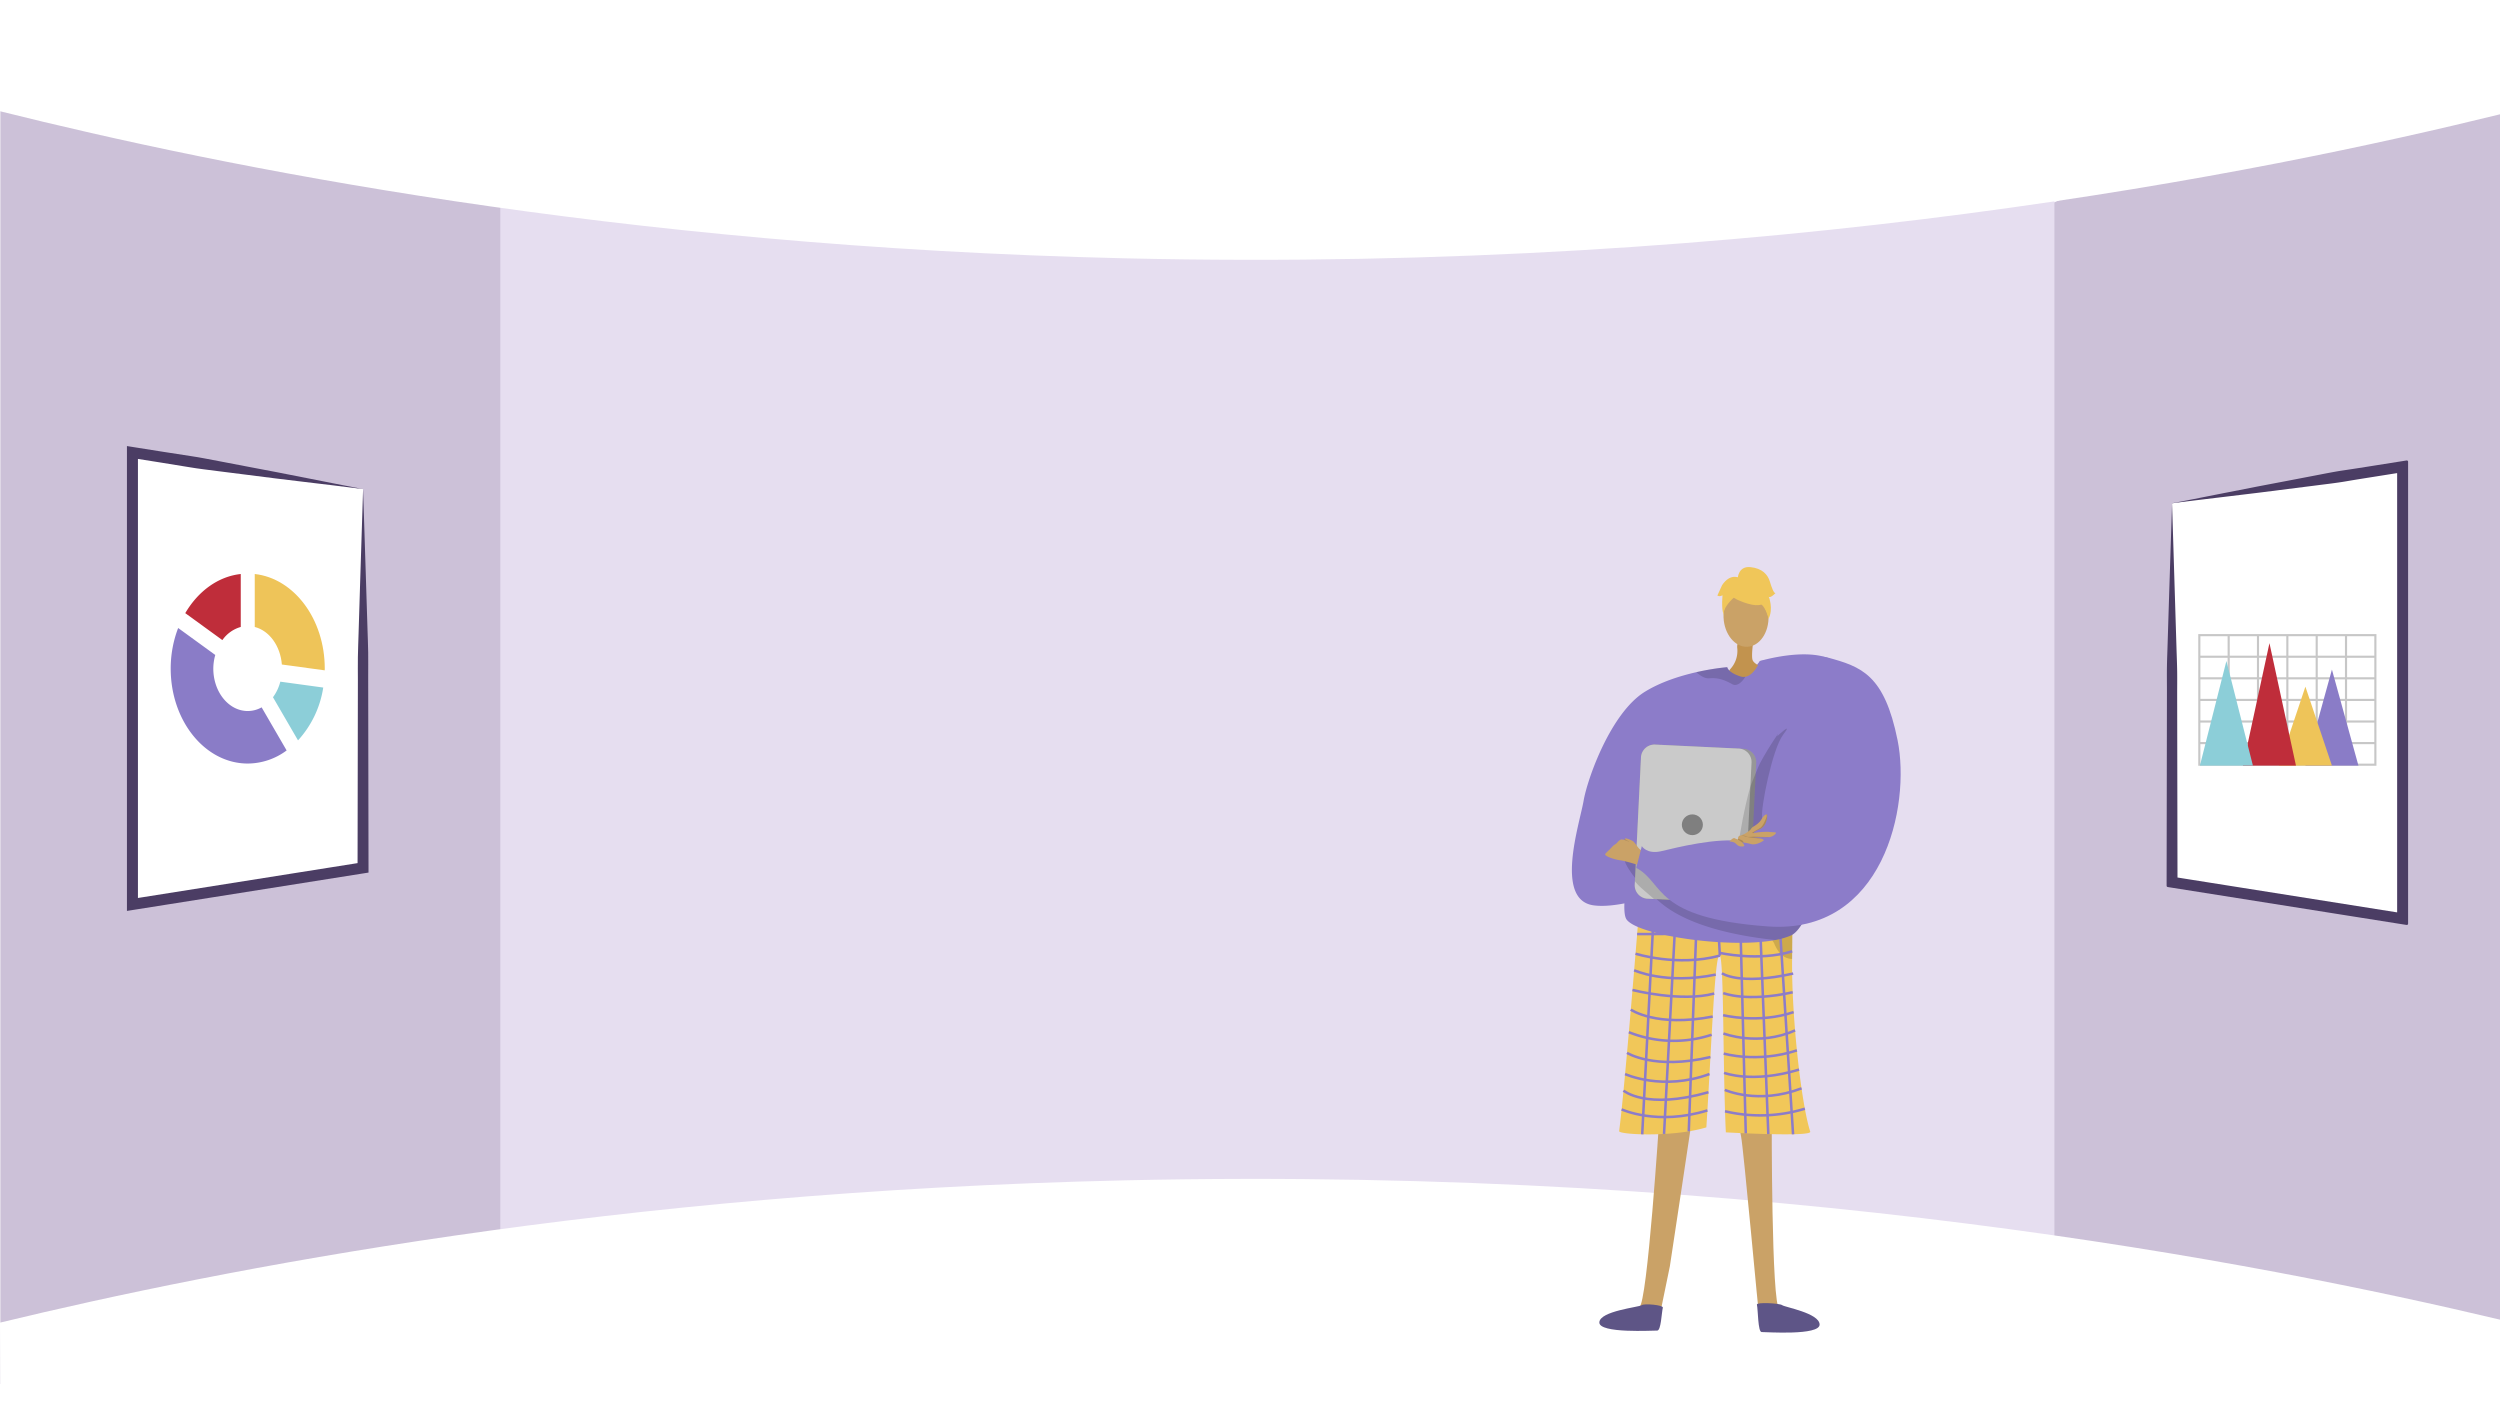 <svg xmlns:xlink="http://www.w3.org/1999/xlink" xmlns="http://www.w3.org/2000/svg" width="1366" height="771"
     viewBox="0 0 1366 771">
    <defs>
        <style>
            .a,.l,.u{fill:none;}.b{fill:#fff;}.c{clip-path:url(#a);}.d{fill:#ccc1d8;}.e{fill:#e6def0;}.f{fill:#4b3d64;}.g{fill:#caa267;}.h{fill:#5e5586;}.i{fill:#f1c759;}.j{opacity:0.3;}.k{opacity:0.5;}.l{stroke:#8c7cc9;stroke-width:1.391px;}.l,.u{stroke-miterlimit:10;}.m{fill:#5e5587;}.n{fill:#8c7cc9;}.o{fill:#c2934e;}.p{fill:#979797;}.q{fill:#cacaca;}.r{fill:#7f7f7f;}.s{fill:#f0c659;}.t{opacity:0.15;}.u{stroke:#c7c7c7;stroke-width:1.166px;}.v{fill:#8a7cc7;}.w{fill:#eec459;}.x{fill:#bf2d3a;}.y{fill:#8cced8;}
        </style>
        <clipPath id="a">
            <rect class="a" width="1366" height="771" transform="translate(2044.695 4970.731)"/>
        </clipPath>
    </defs>
    <g transform="translate(-2044.695 -4970.731)">
        <rect class="b" width="1366" height="771" transform="translate(2044.695 4970.731)"/>
        <g class="c">
            <rect class="b" width="1366" height="771" transform="translate(2044.695 4970.731)"/>
            <path class="d" d="M3410.7,4980.268v758.463l-242.228-67.586-32.991-6.263,1.636-558.092,30.118-25.561Z"/>
            <path class="d" d="M2360.991,5096.2l-16.051,556.371-300.045,74.4V4976.919l298.845,93.571Z"/>
            <path class="e" d="M2742.672,5059.8H2318.065v617.384H3167.23V5059.8Z"/>
            <path class="b"
                  d="M2044.695,5031.511c121.657,30.38,335.7,73.889,615,80.372,352.972,8.2,622.429-47.1,751-78.7v-62.455h-1366Z"/>
            <path class="b"
                  d="M2044.695,5693.415c121.657-29.39,335.7-71.48,615-77.753,352.972-7.927,622.429,45.568,751,76.133v47.19l-1365.8,2.746Z"/>
        </g>
        <path class="b"
              d="M3231.485,5246.341v205.78a.719.719,0,0,0,.6.71l50.4,8,16,2.53,58.21,9.28a.72.72,0,0,0,.82-.6.635.635,0,0,0,0-.11v-245.36a.721.721,0,0,0-.72-.72h-.1l-58.17,9.24-16,2.53-50.4,8A.72.72,0,0,0,3231.485,5246.341Z"/>
        <path class="f"
              d="M3262.5,5239.641l15.88-3.12,15.76-3,15.67-3c5.23-1,10.44-2.06,15.7-2.83s10.51-1.6,15.76-2.44l15.75-2.5,2.64-.42a.721.721,0,0,1,.82.6.688.688,0,0,1,0,.11v252.37a.719.719,0,0,1-.72.72h-.06l-2.64-.42-126-20-1.93-.31a.719.719,0,0,1-.6-.71v-2l.18-104.54c0-4.36-.07-8.75,0-13.09s.26-8.61.38-12.91l.8-25.68,1.61-50.21a.71.71,0,0,1,.58-.68C3242.055,5243.731,3252.165,5241.641,3262.5,5239.641Zm-29.38,58.8.8,26.07c.12,4.33.32,8.68.38,13s0,8.52,0,12.79l.18,100.51a.72.72,0,0,1-1.26.47h0a.72.72,0,0,1,.66-1.17l122.54,19.45a.72.72,0,0,1,.35,1.25l-1.1.94a.719.719,0,0,1-1.18-.55v-243.91a.72.72,0,0,1,1.21-.56l1.1.94a.72.72,0,0,1-.35,1.25l-14.21,2.26c-5.25.83-10.5,1.66-15.74,2.56s-10.53,1.48-15.8,2.17l-15.83,2-15.75,2-15.62,1.89c-10.26,1.25-20.75,2.46-31.34,3.84a.721.721,0,0,0-.63.74Z"/>
        <path class="b" d="M2243.085,5237.981v207l-51,8.1-16,2.53-59,9.37v-247l59,9.37,16,2.53Z"/>
        <path class="f"
              d="M2243.085,5237.981l1.61,50.75.8,25.68c.12,4.3.32,8.57.38,12.91s0,8.73,0,13.09l.18,104.54v2.56l-2.53.4-126,20-3.47.55v-254l3.47.55,15.75,2.5c5.25.84,10.5,1.67,15.76,2.44s10.47,1.86,15.7,2.83l15.67,3,15.76,3,15.88,3.12C2222.6,5233.961,2232.9,5236.061,2243.085,5237.981Zm0,0c-10.81-1.42-21.51-2.65-32-3.92l-15.62-1.89-15.75-2-15.83-2c-5.27-.69-10.56-1.27-15.8-2.17s-10.49-1.74-15.74-2.56l-15.75-2.5,3.47-3v247l-3.47-3,126-20-2.53,3,.18-102.46c0-4.27-.07-8.5,0-12.79s.26-8.64.38-13l.8-26.07Z"/>
        <path class="g"
              d="M3012.768,5581.85s-.225,102.689,4.194,104.043c7.931,2.478,38.8,10.126,5.652,10.909-16.816,2.586-15.933-1.258-16.5-4.392-.464-2.561-8.712-93.672-10.087-100.689l-.494-2.521Z"/>
        <path class="g"
              d="M2951.356,5581.553s-6.55,102.1-10.984,103.4c-7.958,2.394-38.9,9.713-5.771,10.848,16.787,2.765,15.946-1.088,16.548-4.216.491-2.556,4.5-21.923,5.953-28.925.325-1.568,12.145-80.721,12.145-80.721Z"/>
        <path class="h"
              d="M2953.268,5685.233c.354-1.447-10.245-2.412-11.57-1.345s-22.879,3.164-23.123,9.388,29.51,4.409,31.614,4.481S2952.573,5688.077,2953.268,5685.233Z"/>
        <path class="i"
              d="M2940.271,5468.253a6.61,6.61,0,0,0,3.8,1.533c8.75-.209,46.542-1.207,66.975-3.255,7.209-.724,12.257-1.577,13.106-2.577,0,0,0,.03,0,.083,0,1.116-.085,13.9-.25,30.653-.327,33.078,5.233,80.192,9.911,94.363,1.01,3.059-46.118.4-46.118.4-1.646-34.05-1.031-93.978-3.266-96.566-2.718-3.149-4.552,49.62-7.378,93.833-18.368,5.586-47.92,3.957-47.663,2.064C2932.429,5566.294,2940.271,5468.253,2940.271,5468.253Z"/>
        <g class="j">
            <path d="M2975.225,5468.766l-.423-.016S2974.952,5468.754,2975.225,5468.766Z"/>
            <path class="k"
                  d="M2975.225,5468.766c11.292.4,35.818-2.235,35.818-2.235,7.209-.724,12.257-1.577,13.106-2.577,0,0,0,.03,0,.083,0,1.116-.085,13.9-.25,30.653a8.319,8.319,0,0,1-1.189-.083,9.231,9.231,0,0,1-6.141-3.917,20.134,20.134,0,0,1-2.529-4.671C3004.948,5470.633,2978.844,5468.93,2975.225,5468.766Z"/>
        </g>
        <line class="l" x1="6.446" y2="123.427" transform="translate(2941.994 5467.093)"/>
        <line class="l" x1="6.451" y2="121.282" transform="translate(2953.923 5469.039)"/>
        <line class="l" x1="4.497" y2="120.352" transform="translate(2967.436 5468.538)"/>
        <line class="l" x2="1.359" y2="24.83" transform="translate(2983.066 5468.056)"/>
        <line class="l" x2="3.162" y2="122.455" transform="translate(2995.423 5467.521)"/>
        <line class="l" x2="4.854" y2="123.41" transform="translate(3006.052 5466.984)"/>
        <line class="l" x2="7.927" y2="123.987" transform="translate(3016.503 5466.531)"/>
        <path class="l" d="M2939.229,5481.11s67.234.219,84.822-3.673"/>
        <path class="l" d="M2984.424,5492.887c-23.242,6.262-46.077-1.058-46.077-1.058"/>
        <path class="l" d="M2984.1,5491.33s21.447,4.956,39.836-.81"/>
        <path class="l" d="M2937.594,5500.886s17.306,8.006,44.587,2.362"/>
        <path class="l" d="M2936.686,5511.674s26.679,6.789,44.652,1.923"/>
        <path class="l" d="M2935.771,5522.391s13.87,9.789,44.75,3.791"/>
        <path class="l" d="M2934.7,5534.72a66.113,66.113,0,0,0,45.242,1.4"/>
        <path class="l" d="M2933.7,5546.015s14.932,9.513,45.568,2.285"/>
        <path class="l" d="M2932.638,5557.6s20.444,9.441,46.116-.013"/>
        <path class="l" d="M2931.78,5566.634s12.289,10.677,46.417.889"/>
        <path class="l" d="M2930.752,5576.9s19.507,9.084,46.866.557"/>
        <path class="l" d="M2985.563,5502.508s9.172,6.826,38.915.176"/>
        <path class="l" d="M2986.279,5513.349s12.674,5.175,37.943-.44"/>
        <path class="l" d="M2986.209,5525.418s19.431,4.868,38.5-1.667"/>
        <path class="l" d="M2986.377,5535.418s19.007,7.369,39.144-1.695"/>
        <path class="l" d="M2986.551,5546.4s18.022,5.376,39.972-1.731"/>
        <path class="l" d="M2986.733,5556.941s15.256,5.974,40.959-1.774"/>
        <path class="l" d="M2987.148,5566.258s18.164,8.262,41.905-.853"/>
        <path class="l" d="M2987.239,5577.925a83.277,83.277,0,0,0,43.629-1.392"/>
        <path class="m"
              d="M3004.666,5683.573c-.338-1.451,12.525-.772,13.838.309s20.253,4.311,20.429,10.536-29.556,4.1-31.66,4.147S3005.331,5686.424,3004.666,5683.573Z"/>
        <path class="n"
              d="M2933.477,5473.175c6.284,8.608,55.557,16,81.191,11.189a40.243,40.243,0,0,0,8.448-2.426c2.431-1.055,4.786-3.8,7.032-7.851,17.093-30.822,27.675-136.925,15.346-142.967-13.946-6.837-39.154.782-39.154.782l-9.367,11.973-45.2,26.626s-10.482,38.408-16.094,68.426c-.414,2.213-.8,4.382-1.156,6.481C2932.208,5459.166,2931.284,5470.172,2933.477,5473.175Z"/>
        <path class="o"
              d="M3003.015,5318.06c.006.955-1.66,10.925-.669,13.414s6.716,4.313,6.324,4.729-8.133,8.3-15.324,6.285-3.118-6.285-3.118-6.285a14.566,14.566,0,0,0,3.7-11.366C2993.2,5317.787,3003.015,5318.06,3003.015,5318.06Z"/>
        <path class="n"
              d="M2915.283,5465.39c21.269,3.1,66.7-18.12,66.7-18.12l-4.335-11.956s-26.84,1.226-31.192,1.942c0,0,13.114-10.73,17.311-25.035,3.089-10.522,40.369-55.541,51.565-75.167,4.024-7.055-8.995-5.152-8.995-5.152s-2.94,7.7-7.989,8.614a5.673,5.673,0,0,1-2.831-.219c-6.768-2.223-7.037-5.033-7.037-5.033a131.1,131.1,0,0,0-16.922,2.752c-8.779,1.991-19.471,5.323-28.244,10.787-18.364,11.446-31.195,47.036-33.348,59.52S2894.018,5462.29,2915.283,5465.39Z"/>
        <path class="p"
              d="M3004.307,5387.555l-3.414,69.556a7.411,7.411,0,0,1-7.792,6.981l-48.121-2.3a2.314,2.314,0,0,1-.34-.032,7.354,7.354,0,0,1-6.727-7.656l3.413-69.556a7.4,7.4,0,0,1,7.793-6.972l45.89,2.189,2.23.1A7.376,7.376,0,0,1,3004.307,5387.555Z"/>
        <path class="q"
              d="M3001.736,5387.417l-3.414,69.556a7.4,7.4,0,0,1-7.793,6.972l-45.889-2.189a7.354,7.354,0,0,1-6.727-7.656l3.413-69.556a7.4,7.4,0,0,1,7.793-6.972l45.89,2.189A7.354,7.354,0,0,1,3001.736,5387.417Z"/>
        <ellipse class="r" cx="5.746" cy="5.669" rx="5.746" ry="5.669" transform="translate(2963.658 5415.714)"/>
        <ellipse class="g" cx="12.299" cy="16.555" rx="12.299" ry="16.555"
                 transform="translate(2985.709 5291.593) rotate(-2.516)"/>
        <path class="s"
              d="M2993.7,5298.29s21.768,10.755,14.659-7.666C3003.442,5277.879,2978.838,5290.562,2993.7,5298.29Z"/>
        <path class="s"
              d="M2996.595,5293.7s-11.607,7.46-10.161,14.4c0,0-3.512-20.759,8.3-21.773s16.443-.078,16.331,22.032C3011.065,5308.36,3006.88,5290.95,2996.595,5293.7Z"/>
        <path class="s"
              d="M2994.224,5286.485s.322-6.527,6.894-5.876,9.53,4.217,10.62,7.862,2.141,6.368,3.074,6.33c0,0-2.683,2.878-3.655,2,0,0,2.7,6.522-.143,12.086,0,0-1.567-8.326-6.273-9.053S2994.224,5286.485,2994.224,5286.485Z"/>
        <path class="s"
              d="M2994.82,5286.4s-4.785-2.569-9.177,4.07l-2.565,5.64s.972.882,2.8-.116c0,0-.575,6.523.473,10.149l2.288-11.185Z"/>
        <path class="t"
              d="M2934.527,5445.408a59.158,59.158,0,0,0,3.565,5c.012.015-.1,1.82-.088,1.835,2.465,3.111,5.225,5.071,10.384,9.693.047.042,1.43.059,1.477.1q.812.724,1.671,1.477c16,14,45.269,18.96,63.132,20.85a40.243,40.243,0,0,0,8.448-2.426c2.431-1.055,4.786-3.8,7.032-7.851l-94.465-35.16-3.2-1.193S2930.786,5439.513,2934.527,5445.408Z"/>
        <path class="t"
              d="M3033.169,5349.5s-16.614,19.08-26.879,38.4c-.771,1.452-5.087,12.241-5.095,12.27-6.655,22.878-9.945,57.045-9.945,57.045l15.878-37.838Z"/>
        <path class="g"
              d="M2930.119,5440.815c3.9.534,13.988,3.924,13.988,3.924l2.008-6.144s-4.793-2.939-6.118-4.529-2.038-2.945-3.134-3.779a15.105,15.105,0,0,0-3.972-1.542l-.325.417-.323.413-.106-.01a10.671,10.671,0,0,1-1.547-.2,5.5,5.5,0,0,0-1.706,1.148,2.746,2.746,0,0,0-.48.541,4.518,4.518,0,0,1-1.441,1.18c-.161.1-.294.175-.365.226s-.28.245-.541.5c-.651.642-1.664,1.708-1.983,2.086a21.313,21.313,0,0,0-2.069,2.014,2.193,2.193,0,0,0-.229.407C2921.376,5438.417,2926.221,5440.28,2930.119,5440.815Z"/>
        <path class="n"
              d="M3015.819,5372.953c0-1.023,8.695-48.042,27.306-43.01s31.178,9.324,38.428,45.325-7.843,106.287-70.961,101.661-56.107-23.6-71.841-31.994l3.035-11.869s2.729,4.617,10.71,2.735,30.939-7.746,44.715-5.291c0,0,11.224-8.462,10.325-13.136s5.489-37.338,11.478-45.206S3015.819,5372.953,3015.819,5372.953Z"/>
        <path class="t"
              d="M2932.137,5429.565a.471.471,0,0,0,.113.1c.338.2,2.427.91,2.653.977s-.764-.554-1.035-.576a6.037,6.037,0,0,1-1.3-.909l-.323.413Z"/>
        <path class="g"
              d="M2989.658,5430.535a8.255,8.255,0,0,1,2.738.573c1.135.752,1.771,1.906,3.129,2.07.382.047,2.463.31,2.232-.488a3.209,3.209,0,0,0-1.254-1.667s.028,0,.083.006c.132.006.43.027.866.079a27.184,27.184,0,0,1,3.964.809c2.98.824,6.741-1.7,6.95-1.97s-.249-.652-1.672-1.007c-.018-.006-.034-.009-.052-.015-1.462-.36-4.489-.67-4.489-.67s5.534-.1,8.664-.1a5.1,5.1,0,0,0,.692-.045h.012a5.467,5.467,0,0,0,3.408-1.91.424.424,0,0,0-.316-.7c-.96-.033-2.583-.108-3.8-.263a44.434,44.434,0,0,0-7.152.525c-.378.048-.6.082-.6.082s-1.331-.064,3.106-2.022,4.135-7.993,4.135-7.993a.745.745,0,0,0-.393-.082c-.5.015-1.429.4-2.639,2.507-1.828,3.2-5.279,4.177-5.706,5.207s-3.7,2.953-3.7,2.953-1.779.76-2.719,1.036c-.67.2-.811,1.131-.836,1.646-.006.152,0,.27,0,.318v.028a9.538,9.538,0,0,1-1.831-.722C2991.624,5428.255,2989.658,5430.534,2989.658,5430.535Z"/>
        <path class="t"
              d="M3003.665,5425.761c-.378.048-.6.082-.6.082s-1.331-.064,3.106-2.022,4.135-7.993,4.135-7.993a.745.745,0,0,0-.393-.082,2.769,2.769,0,0,1,.065,1.185c-.169.719-1.887,5.159-3.515,6.175s-4.071,2.409-4.372,2.621S3002.927,5426,3003.665,5425.761Z"/>
        <path class="t"
              d="M2995.99,5427.328a2.793,2.793,0,0,1,1.508.218,19.407,19.407,0,0,0,3.472.8c.473.119,3.743.416,5.724.591-.018-.006-.034-.009-.052-.015-1.462-.36-4.489-.67-4.489-.67s5.534-.1,8.664-.1a5.1,5.1,0,0,0,.692-.045c-2.965-.067-7.555-.191-8.308-.221-1.115-.043-3.217.336-3.945,0a6.744,6.744,0,0,0-2.744-.719A1.676,1.676,0,0,1,2995.99,5427.328Z"/>
        <path class="t"
              d="M2994.309,5429.413l2.277,1.616c.132.006.43.027.866.079a2.23,2.23,0,0,0-.725-1.107,8.015,8.015,0,0,0-2.418-.906C2994.3,5429.247,2994.306,5429.365,2994.309,5429.413Z"/>
        <path class="t"
              d="M2971.561,5338.016c2.01,1.826,4.612,3.569,7.042,3.342,4.926-.464,8.44.926,12.646,3.238,2.747,1.511,5.6-1.6,7.1-4.08a5.673,5.673,0,0,1-2.831-.219c-6.768-2.223-7.037-5.033-7.037-5.033A131.1,131.1,0,0,0,2971.561,5338.016Z"/>
        <rect class="u" width="96.192" height="70.79" transform="translate(3246.405 5317.771)"/>
        <line class="u" x2="96.192" transform="translate(3246.405 5329.575)"/>
        <line class="u" x2="96.192" transform="translate(3246.405 5341.362)"/>
        <line class="u" x2="96.192" transform="translate(3246.405 5353.166)"/>
        <line class="u" x2="96.192" transform="translate(3246.405 5364.971)"/>
        <line class="u" x2="96.192" transform="translate(3246.405 5376.757)"/>
        <line class="u" y1="70.79" transform="translate(3326.558 5317.771)"/>
        <line class="u" y1="70.79" transform="translate(3310.542 5317.771)"/>
        <line class="u" y1="70.79" transform="translate(3294.501 5317.771)"/>
        <line class="u" y1="70.79" transform="translate(3278.461 5317.771)"/>
        <line class="u" y1="70.79" transform="translate(3262.445 5317.771)"/>
        <path class="v" d="M3304.375,5389.06l14.486-52.479,14.486,52.479Z"/>
        <path class="w" d="M3289.88,5389.06l14.486-43.145,14.486,43.145Z"/>
        <path class="x" d="M3270.239,5389.06l14.486-66.92,14.486,66.92Z"/>
        <path class="y" d="M3246.719,5389.06l14.486-57.173,14.486,57.173Z"/>
        <path class="y"
              d="M2197.858,5343.195a24.447,24.447,0,0,1-4.01,8.508l13.684,23.569a55.045,55.045,0,0,0,13.778-28.864Z"/>
        <path class="w"
              d="M2183.889,5313.3c7.977,2.051,14.02,10.349,14.814,20.52l23.412,3.186c0-.322.031-.639.031-.975,0-27.064-16.811-49.27-38.257-51.666Z"/>
        <path class="x"
              d="M2166.2,5320.476a18.27,18.27,0,0,1,10.045-7.173v-28.935c-12.5,1.385-23.369,9.513-30.322,21.387Z"/>
        <path class="v"
              d="M2187.649,5357.227a15.605,15.605,0,0,1-7.59,2.008c-10.389,0-18.812-10.4-18.812-23.2a27.6,27.6,0,0,1,1.075-7.427l-20.282-14.738a61.994,61.994,0,0,0-4.076,22.16c0,28.674,18.839,51.9,42.095,51.9a35.858,35.858,0,0,0,21.251-7.156Z"/>
    </g>
</svg>

